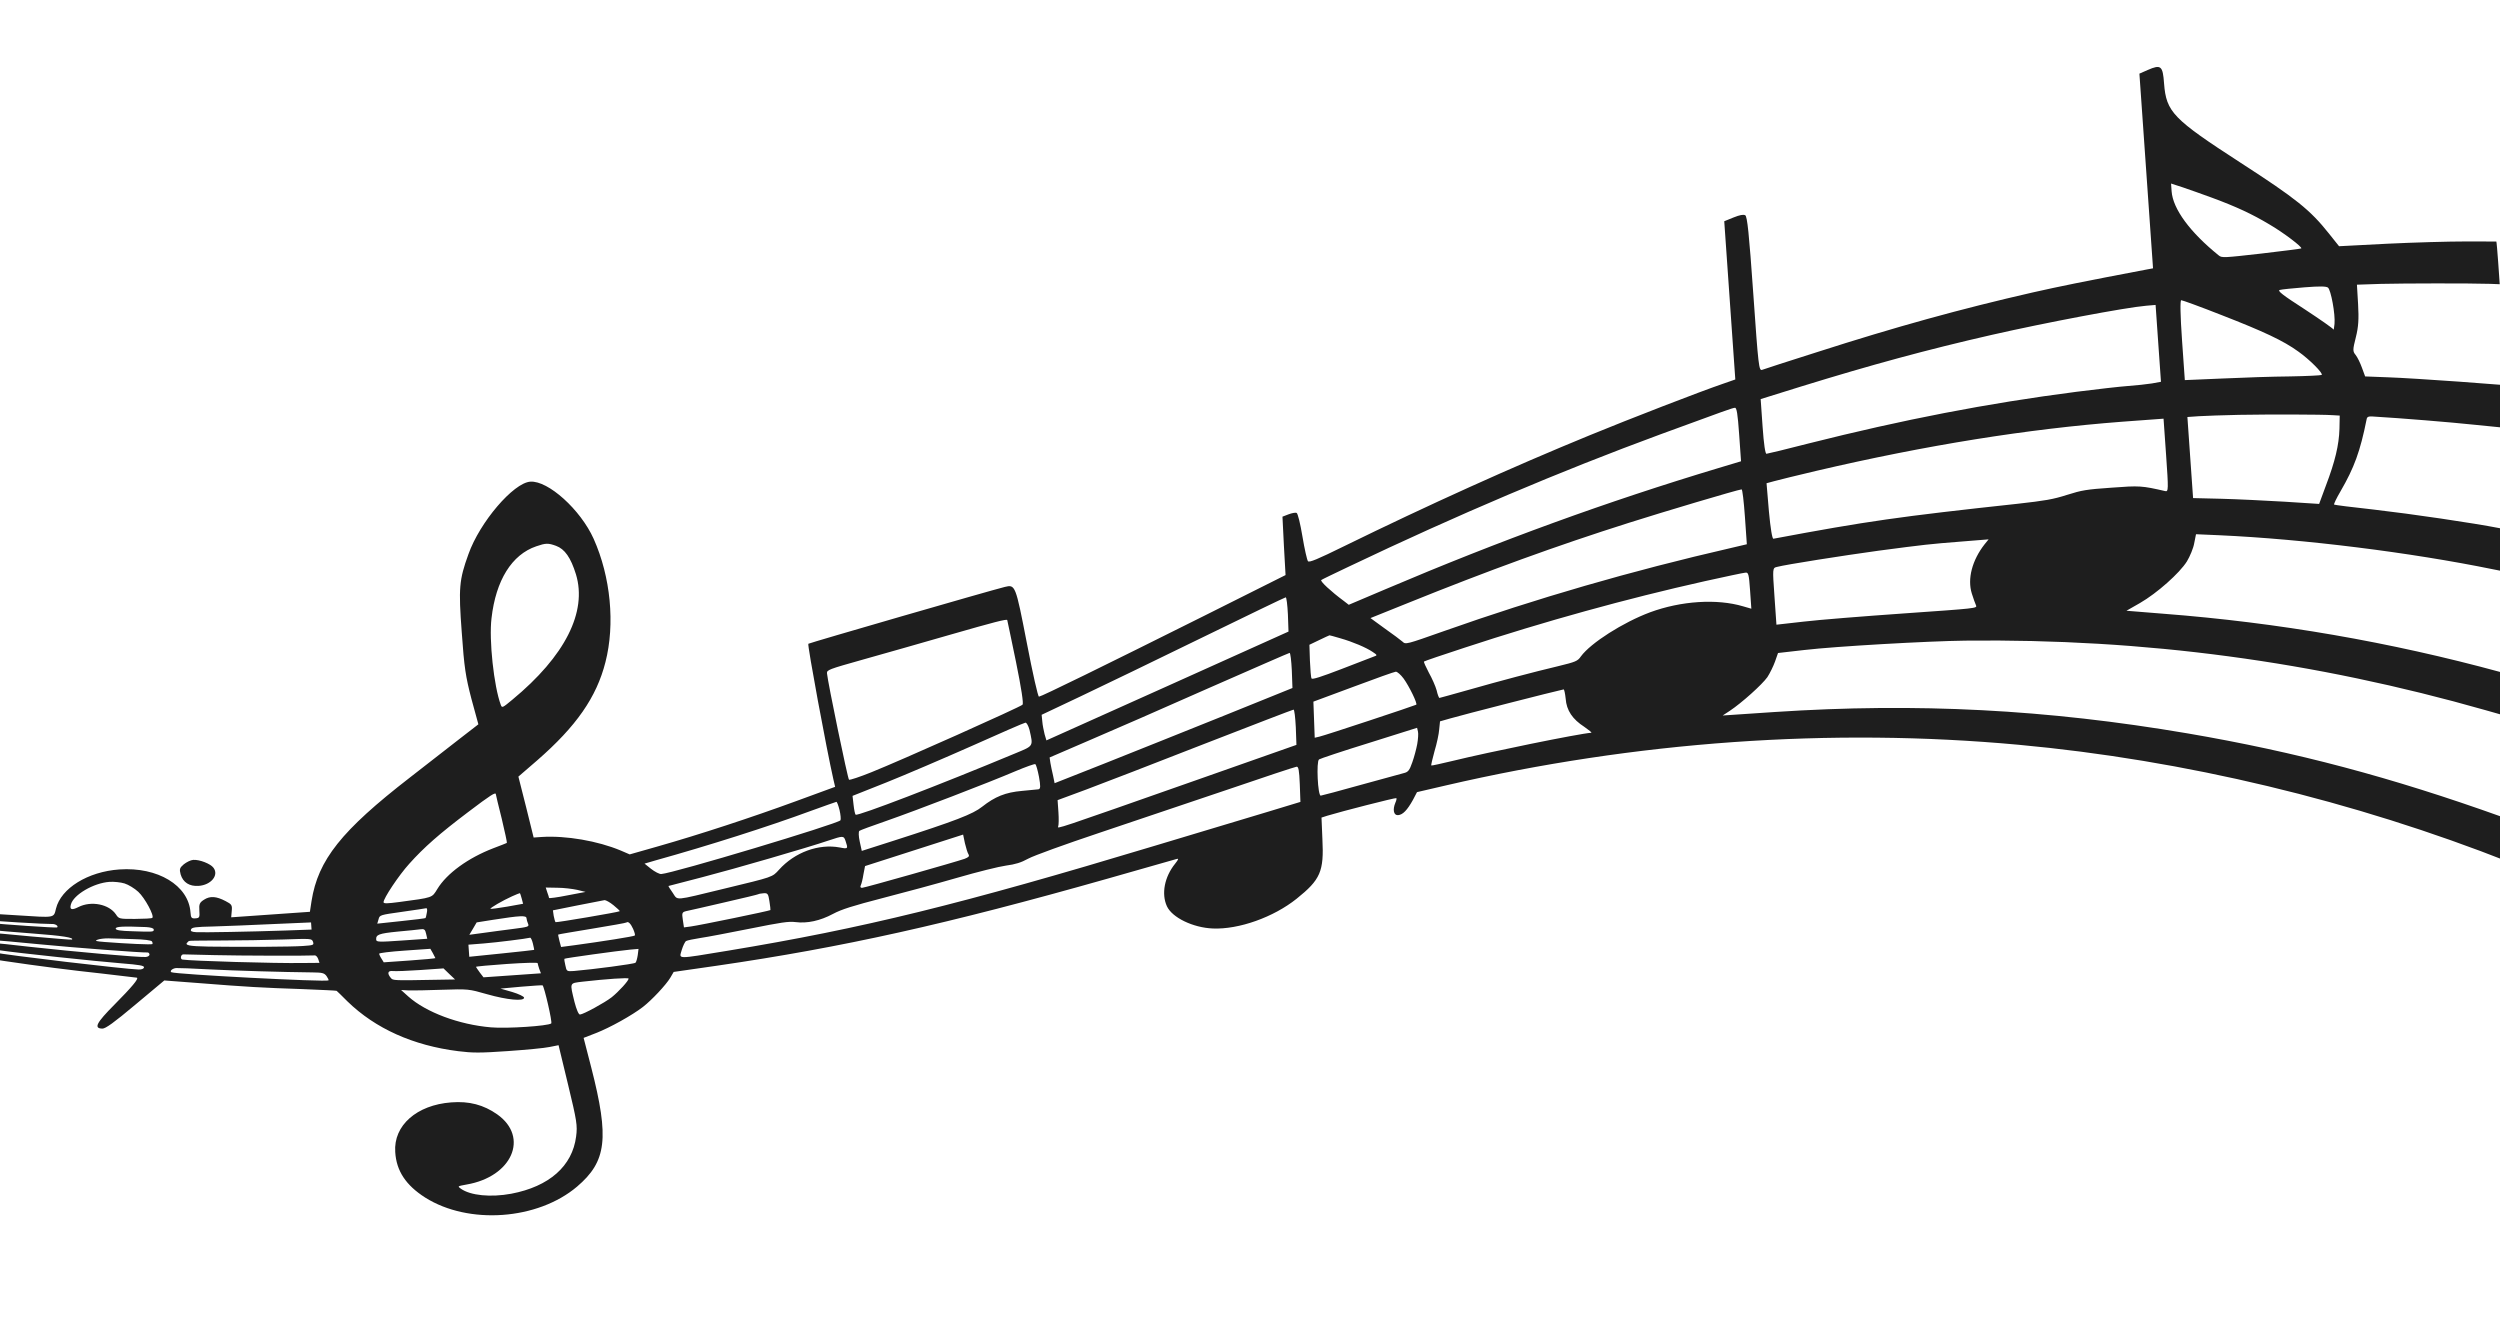 <svg width="3077" height="1651" viewBox="0 0 3077 1651" fill="none" xmlns="http://www.w3.org/2000/svg">
<g clip-path="url(#clip0_90_2)">
<path d="M2643.44 86.135L2633.18 90.64L2641.57 210.537L2649.95 330.255L2642.18 331.7C2562.59 346.828 2535.69 352.318 2502.04 359.903C2413.23 380.186 2332.91 402.399 2236.72 433.298C2201.61 444.413 2171.07 454.305 2168.92 455.177C2164.85 456.725 2164.24 451.537 2157.95 361.614C2152.75 287.306 2150.53 266.178 2147.99 264.913C2145.7 263.811 2141.56 264.461 2133.43 267.735L2122.2 272.309L2129 369.591L2135.82 467.052L2120.94 472.242C2092.84 481.783 2004.27 516.118 1956.72 535.678C1859.68 575.475 1757.92 621.554 1654.75 672.061C1621 688.671 1611.43 692.587 1609.83 690.715C1608.75 689.348 1605.58 675.681 1603.02 660.168C1600.47 644.835 1597.34 631.707 1595.83 631.272C1594.56 630.639 1589.95 631.503 1585.88 633.05L1578.46 635.915L1580.24 671.863L1582.26 707.795L1481.78 758.113C1358.72 819.571 1281.94 857.228 1278.76 857.451C1277.53 857.537 1271.13 829.306 1263.8 791.221C1249.95 719.864 1249.66 719.163 1236.61 722.421C1218.24 726.952 996.537 791.164 994.9 792.36C993.507 793.54 1017.24 921.923 1025.76 959.384L1027.87 968.435L979.21 986.269C925.032 1006.11 861.583 1026.97 809.513 1041.79L775.04 1051.6L763.886 1046.79C735.773 1035.05 696.694 1028.22 666.588 1030.15L656.801 1030.83L647.545 993.423L638.032 955.851L660.986 936.028C709.189 894.057 734.218 858.217 745.201 814.882C757.167 768.052 751.63 710.001 730.649 663.131C714.63 627.457 674.728 591.29 652.707 592.831C631.911 594.286 590.546 642.632 576.583 682.027C565.042 713.858 564.265 723.832 568.315 778.2C571.367 821.815 573.111 832.695 580.183 859.976L588.78 891.48L565.224 909.722C552.163 919.834 524.881 941.042 504.367 957.087C420.174 1022.32 391.475 1058.42 383.454 1108.94L381.435 1122.25L332.99 1125.64L284.546 1129.03L285.229 1121.22C285.963 1114.14 285.141 1112.93 277.744 1109.12C266.257 1103.07 258.597 1102.52 251.069 1107.38C245.655 1110.82 244.815 1112.87 245.367 1120.76C245.945 1129.02 245.518 1129.95 240.625 1130.3C235.732 1130.64 234.935 1129.79 234.458 1122.97C232.134 1089.77 194.14 1066.81 146.919 1070.12C108.017 1072.84 75.032 1093.36 68.91 1118.32C66.044 1130.07 67.976 1129.57 22.286 1126.63C4.004 1125.39 -12.282 1124.54 -13.75 1124.65C-14.973 1124.73 -16.071 1126.61 -15.908 1128.95C-15.644 1132.71 -13.404 1133.1 22.154 1135.3C42.65 1136.57 61.64 1137.41 63.842 1137.25C68.002 1136.96 72.375 1139.72 70.286 1141.49C69.357 1142.28 -0.06 1137.58 -10.989 1136C-14.464 1135.52 -15.38 1136.48 -15.154 1139.71C-14.79 1144.92 -17.532 1144.39 40.568 1148.98C76.899 1151.67 91.573 1154.07 88.543 1156.45C88.079 1156.84 65.575 1154.99 38.36 1152.56C11.377 1149.94 -11.628 1147.95 -12.607 1148.01C-13.83 1148.1 -14.426 1150.13 -14.263 1152.46C-14.037 1155.69 -12.236 1156.83 -7.048 1157.18C-3.353 1157.29 21.892 1159.67 49.12 1162.27C92.195 1166.47 175.245 1172.75 181.606 1172.3C182.829 1172.22 183.896 1173.4 183.996 1174.84C184.097 1176.28 181.983 1177.69 179.291 1177.87C170.973 1178.46 91.555 1171.39 37.539 1165.43C-13.516 1159.62 -13.76 1159.64 -13.471 1163.77C-13.245 1167 -10.955 1168.1 -0.027 1169.68C21.097 1172.89 119.68 1183.31 149.844 1185.71C171.356 1187.45 177.573 1188.46 177.234 1190.64C176.871 1192.47 174.474 1193.36 170.534 1193.28C153.784 1192.83 9.001 1175.72 -8.465 1172.07C-11.965 1171.24 -12.894 1172.02 -12.63 1175.79C-12.341 1179.92 -10.578 1180.52 4.573 1182.7C47.553 1189.08 86.751 1194.09 125.396 1198.24C148.697 1200.94 168.032 1203.19 168.534 1203.34C171.068 1204.42 162.217 1214.96 141.089 1236.28C118.349 1259.15 115.118 1265.69 125.959 1266.02C129.899 1266.1 140.2 1258.71 166.673 1236.47L202.211 1206.75L245.467 1210.04C303.322 1214.65 323.316 1215.77 372.357 1217.39C395.042 1218.33 414.032 1219.17 414.302 1219.51C414.816 1219.83 420.883 1225.72 427.76 1232.64C462.053 1265.95 508.51 1286.87 564.07 1293.8C581.435 1296.01 591.027 1296.06 625.036 1293.68C647.301 1292.13 670.262 1289.98 676.316 1288.65L687.47 1286.43L699.243 1335.21C709.98 1379.73 710.858 1385.26 709.096 1398.73C704.513 1435.12 676.038 1460.38 629.207 1469.25C603.962 1473.9 579.207 1471.48 567.311 1463.12C562.913 1460 562.913 1460 574.08 1457.95C630.209 1448.44 651.63 1399.68 612.049 1371.61C595.241 1359.8 577.455 1355.09 555.447 1356.81C512.888 1359.97 484.169 1385.25 486.455 1417.91C487.843 1441.26 499.644 1458.83 523.322 1473.95C576.825 1507.72 661.712 1501.6 710.223 1460.51C746.652 1429.47 750.075 1401.09 727.761 1314.09L718.31 1277.42L733.63 1271.48C750.625 1264.88 778.077 1249.61 791.37 1239.3C802.329 1230.78 819.719 1212.24 825 1203.4L829.172 1196.25L882.723 1188.54C1037.27 1166 1165.34 1137.56 1363.75 1081.29C1407.63 1068.84 1445.23 1058.09 1447.64 1057.38C1451.01 1056.25 1450.84 1057.34 1446.32 1063.07C1433.2 1079.32 1429.25 1100.15 1436.21 1115.36C1442.6 1129.34 1468.3 1141.79 1492.71 1142.79C1524.77 1144.15 1567.47 1128.9 1595.87 1106.17C1625.21 1082.66 1629.67 1072.6 1627.61 1032.71L1626.5 1006.27L1633.71 1003.96C1651.29 998.584 1717.47 981.688 1718.5 982.338C1719.26 982.645 1718.7 985.209 1717.42 988.004C1713.84 996.552 1715.32 1003.66 1720.7 1003.29C1726.58 1002.88 1732.07 997.08 1739.06 984.506L1744.05 974.959L1779.61 966.699C2013.08 912.486 2253.82 895.461 2484.45 916.659C2688.35 935.399 2897.16 985.54 3089.58 1061.54C3107.03 1068.43 3122.7 1074.55 3124.48 1075.33C3126.75 1076.25 3127.09 1070.46 3125.58 1048.92L3123.64 1021.28L3079.01 1005.28C2943.33 956.697 2826.33 925.564 2692.45 902.646C2519.02 873.117 2359.36 864.809 2184.62 876.314L2120.26 880.637L2129.19 874.782C2143.99 864.908 2168.74 842.615 2175.23 833.503C2178.34 828.776 2182.65 819.998 2184.7 814.263L2188.39 803.724L2220.83 800.011C2259.61 795.494 2372.01 789.072 2418.93 788.495C2639.79 786.027 2847.78 813.861 3059.26 874.095C3087.61 882.212 3111.44 889.022 3112.69 889.295C3113.69 889.585 3113.6 877.688 3112.57 862.97L3110.7 836.227L3077.61 827.179C2941.76 790.15 2803.88 766.249 2662.73 755.384L2617.23 751.713L2633.78 742.258C2654.81 730.145 2682.59 705.475 2691.66 690.953C2695.4 684.739 2699.62 674.704 2700.66 668.499L2702.84 657.524L2731.45 658.769C2836.03 663.536 2966.49 679.839 3069.01 700.803C3084.97 704.015 3098.68 706.663 3099.9 706.577C3100.88 706.509 3100.54 694.629 3099.29 680.287L3096.73 654.133L3076.78 650.118C3042.63 643.489 2969.59 632.727 2921.01 627.108C2895.49 624.385 2873.91 621.566 2872.89 621.096C2872.12 620.609 2875.77 613.139 2880.82 604.489C2897.5 575.726 2904.94 555.546 2912.77 516.399C2913.28 513.117 2914.7 512.297 2920.37 512.621C2957.66 514.882 3013.54 519.449 3046.73 522.898C3069.01 525.127 3087.59 527.074 3088.08 527.039C3088.81 526.988 3087.98 515.142 3086.71 500.441L3084.13 474.108L3026.04 469.695C2994.17 467.416 2955.14 464.916 2939.37 464.396L2911.02 463.314L2907.08 452.588C2904.94 446.605 2901.5 439.631 2899.34 436.896C2895.59 432.469 2895.69 430.478 2899.54 415.238C2902.82 402.383 2903.37 392.605 2902.33 374.28L2900.91 350.391L2930.34 349.414C2958.57 348.701 3040.19 348.582 3065.07 349.366L3076.66 349.817L3074.82 323.433C3073.81 309.074 3072.74 297.245 3072.49 297.262C3072 297.296 3055.28 297.204 3034.87 297.189C3014.71 297.157 2971.28 298.392 2938.44 299.968L2878.91 303.051L2866.51 287.506C2843.32 258.286 2825.88 244.356 2757.64 200.252C2674.45 146.371 2666.24 137.927 2663.53 102.765C2662 80.868 2659.66 79.047 2643.44 86.135ZM2722.79 243.452C2752.32 254.372 2771.89 263.464 2793.19 276.223C2810.62 286.366 2834.25 304.372 2832.39 305.766C2831.92 306.159 2809.74 308.973 2783.16 312.096C2737.3 317.288 2734.61 317.477 2730.96 314.486C2695.53 285.942 2674.33 257.124 2672.81 235.406L2672.15 225.893L2686.74 230.644C2694.55 233.344 2710.93 239.051 2722.79 243.452ZM2865.26 353.968C2868.9 356.779 2874.44 386.693 2873.31 398.676C2872.91 403.574 2872.15 406.694 2872.07 405.617C2871.74 404.377 2855.72 393.234 2836.64 380.68C2809.35 363.11 2802.59 357.812 2805.96 356.854C2808.37 356.144 2822.05 354.827 2836.23 353.654C2855.54 352.122 2862.93 352.327 2865.26 353.968ZM2734.37 387.836C2786.19 408.019 2810.33 419.315 2828.72 432.638C2842.43 442.321 2859.62 459.516 2857.54 461.465C2856.6 462.072 2839.2 462.928 2818.57 463.289C2797.93 463.471 2760.4 464.654 2735.16 465.879L2689.08 467.841L2685.65 418.841C2683.49 387.97 2683.19 369.593 2684.65 369.491C2685.88 369.405 2708.33 377.574 2734.37 387.836ZM2656.41 422.69L2659.72 469.895L2648.55 471.939C2642.23 472.923 2629.05 474.386 2619.26 475.071C2609.48 475.755 2580.94 479.015 2555.59 482.231C2445.7 496.414 2342.61 516.433 2225.67 545.898C2198.86 552.824 2175.65 558.416 2174.18 558.519C2172.72 558.622 2170.93 547.203 2169.38 524.947L2167.02 491.203L2217.07 475.617C2302.5 449.257 2371.74 430.344 2451.61 412.13C2516.71 397.295 2615.95 378.447 2641.61 376.29L2653.1 375.306L2656.41 422.69ZM2140.54 534.539L2142.87 567.744L2114.69 576.209C1978.64 617.112 1847.01 664.921 1705.9 724.936L1660.05 744.377L1654.07 739.745C1638 727.883 1624.58 715.295 1626.2 713.918C1627.13 713.132 1642.12 705.951 1659.01 697.915C1795.11 633.02 1920.24 580.075 2043.44 534.661C2124.22 505.02 2131.65 502.335 2135.31 501.899C2137.5 501.565 2138.77 509.232 2140.54 534.539ZM2666.05 560.357C2669 602.536 2668.95 605.425 2664.95 604.443C2635.97 597.813 2633.49 597.625 2598.76 600.236C2567.94 602.393 2562.35 603.325 2544.07 609.113C2526.75 614.654 2517.27 616.219 2483.36 620.034C2337.2 635.853 2297.76 641.498 2182.73 663.074C2181.27 663.356 2179.17 650.878 2177.16 629.194L2174.26 594.767L2183.19 592.339C2188.25 590.902 2211.94 585.096 2235.89 579.453C2371.36 547.789 2495.85 527.896 2612.26 519.029L2662.89 515.306L2666.05 560.357ZM2755.99 510.595C2793.32 509.967 2857 510.02 2871.33 511.002L2879.73 511.497L2879.4 527.933C2878.81 547.634 2874.08 567.805 2862.66 597.824L2854.39 620.226L2811.41 617.462C2787.71 616.054 2752.68 614.357 2733.72 613.88L2699.24 613.046L2695.74 563.149L2692.25 513.251L2706.44 512.258C2714.03 511.728 2736.36 511.067 2755.99 510.595ZM684.294 671.785C695.141 675.716 702.526 686.382 708.876 706.86C722.932 753.132 695.513 807.537 630.667 861.134C618.353 871.374 617.876 871.588 616.364 867.545C607.88 844.691 601.672 787.589 604.964 760.845C610.3 714.118 629.978 682.62 659.996 672.403C671.759 668.334 674.707 668.308 684.294 671.785ZM2147.64 635.949L2150.01 669.872L2131.39 674.242C2007.25 702.768 1891.11 736.506 1777.86 776.536C1730.11 793.404 1730.11 793.404 1726.17 789.712C1724.07 787.875 1714.21 780.448 1704.38 773.56L1686.77 760.724L1732.92 742.164C1832.39 702.017 1916.07 671.632 2004.35 643.631C2046.43 630.225 2138.2 602.882 2143.57 602.326C2144.53 602.078 2146.33 617.283 2147.64 635.949ZM2442.6 669.962C2427.26 689.613 2421.24 712.58 2426.93 730.579C2428.83 736.758 2431.26 743.262 2432.13 745.185C2433.6 748.69 2432.38 748.775 2343.56 754.99C2294.14 758.448 2238.4 762.889 2220.11 765.071L2186.44 768.869L2184 733.869C2181.57 699.228 2181.56 699.049 2187.12 697.758C2197.98 694.833 2269 683.732 2311.61 677.864C2369.84 670.183 2374.23 669.695 2413.6 666.58L2447.58 663.842L2442.6 669.962ZM1585.15 756.111L1585.89 777.342L1436.92 844.4L1287.93 911.279L1285.68 903.681C1284.65 899.425 1283.16 892.314 1282.85 887.827L1282.04 879.767L1330.35 856.907C1356.77 844.417 1423.83 811.949 1479.46 784.789C1535.1 757.629 1581.48 735.265 1582.45 735.197C1583.43 735.128 1584.59 744.607 1585.15 756.111ZM1239.71 763.147C1239.98 763.489 1244.53 786.437 1250.42 814.343C1257.17 847.598 1259.92 865.803 1258.55 867.342C1255.8 870.24 1108.47 936.102 1072.35 950.533C1058.24 956.209 1045.99 960.313 1044.96 959.664C1043.43 958.869 1018.88 839.922 1017.86 828.811C1017.56 824.504 1019.48 823.828 1062.88 811.593C1087.71 804.624 1135.68 790.987 1169.42 781.231C1224.13 765.499 1238.63 761.779 1239.71 763.147ZM2153.99 726.77L2155.56 749.206L2145.53 746.301C2113.14 736.663 2069.08 739.565 2030.97 753.595C1997.67 766.025 1957.89 791.355 1945.77 807.894C1941.75 813.767 1939.36 814.656 1917.6 819.966C1887.61 827.114 1847.54 837.674 1805.59 849.627C1787.51 854.68 1772.32 858.99 1771.58 859.041C1771.1 859.075 1769.33 854.87 1768.23 849.716C1766.9 844.759 1762.51 834.785 1758.58 827.845C1754.89 820.709 1752 814.598 1752.71 814.188C1753.41 813.598 1775.73 805.903 1802.66 797.166C1901.44 764.642 2002.02 736.862 2098.12 715.348C2123.3 709.798 2145.83 704.976 2148.28 704.804C2151.94 704.368 2152.58 706.488 2153.99 726.77ZM1649.41 785.523C1665.21 790.009 1681.44 796.99 1689.44 802.382C1695.36 806.296 1695.39 806.655 1691.06 808.04C1688.66 808.93 1670.47 815.974 1651.08 823.463C1626.42 832.945 1615.12 836.621 1614.27 835.057C1613.45 833.852 1612.77 824.16 1612.25 813.194L1611.62 793.579L1623.51 787.876C1630.17 784.705 1635.88 781.961 1636.37 781.926C1636.62 781.909 1642.63 783.473 1649.41 785.523ZM1589.97 825.034L1590.75 846.803L1507.07 880.615C1461.16 899.159 1395.14 925.422 1360.7 939.195L1298.01 963.962L1296.14 954.715C1294.81 949.757 1293.57 942.629 1292.82 938.894L1291.86 932.288L1340.79 911.188C1367.77 899.741 1433.85 870.768 1487.5 846.993C1541.42 823.381 1586.26 803.65 1587.24 803.581C1588.2 803.333 1589.38 813.171 1589.97 825.034ZM1727.63 835.242C1734.44 844.686 1744.77 865.787 1743.15 867.343C1741.75 868.343 1630.98 905.133 1623.71 906.723L1618.15 908.014L1617.34 885.886L1616.52 863.578L1665.64 845.351C1692.71 835.16 1716.22 826.841 1717.94 826.721C1719.65 826.602 1724.1 830.439 1727.63 835.242ZM1267.11 898.307C1271.74 918.726 1272.41 917.777 1250.42 926.89C1155.35 966.55 1056.21 1004.51 1053.14 1002.74C1052.37 1002.25 1051.24 996.74 1050.57 990.655L1049.3 979.561L1091.17 962.924C1114.13 953.742 1161.39 933.481 1196.21 918.058C1231.01 902.456 1260.6 889.564 1262.07 889.461C1263.52 889.179 1265.78 893.35 1267.11 898.307ZM1927.03 859.888C1928.05 874.426 1935.45 885.272 1950.12 894.706C1955.8 898.637 1959.71 901.791 1958.49 901.876C1943.57 902.921 1832.06 925.693 1787.83 936.544C1774.04 939.853 1762.18 942.487 1761.67 942.162C1761.15 941.837 1763.06 933.948 1765.6 924.572C1768.4 915.358 1770.99 903.272 1771.35 897.836L1772.37 887.844L1784.91 884.262C1798.39 880.252 1914.82 850.462 1924.52 848.521C1925.25 848.469 1926.33 853.444 1927.03 859.888ZM1594.87 895.034L1595.65 916.803L1469.68 961.15C1297.38 1021.72 1300.99 1020.57 1302.46 1017.04C1303.08 1015.37 1303.28 1007.6 1302.71 999.526L1301.68 984.808L1337.15 971.685C1356.56 964.375 1421.44 939.454 1481.27 915.969C1541.1 892.663 1591.15 873.47 1592.12 873.401C1593.1 873.333 1594.27 882.991 1594.87 895.034ZM1744.33 915.779C1743.26 921.625 1740.54 931.916 1738.28 938.207C1734.8 948.19 1733.22 950.285 1727.66 951.576C1724.04 952.551 1700.15 959.092 1674.58 966.111C1648.78 973.328 1626.82 979.193 1625.59 979.279C1621.92 979.536 1619.94 937.108 1623.46 934.698C1624.86 933.697 1652.73 924.353 1685.22 914.324L1744.16 895.77L1745.22 900.386C1745.88 902.864 1745.38 909.753 1744.33 915.779ZM610.298 977.632C610.336 978.171 613.505 991.837 617.571 1007.79C621.405 1023.93 624.304 1037.25 623.828 1037.47C623.595 1037.67 615.942 1040.73 607.078 1044.05C576.194 1055.95 549.984 1074.92 538.297 1094.14C531.454 1105.26 533.373 1104.58 491.234 1110.23C476.861 1112.14 472.2 1112.29 472.075 1110.49C471.761 1106.01 490.893 1077.25 503.678 1063.19C521.92 1042.8 541.147 1025.94 576.177 999.499C604.194 978.24 610.084 974.581 610.298 977.632ZM1278.78 956.11C1280.82 967.691 1280.8 970.939 1278.13 971.486C1276.42 971.606 1267.39 972.598 1257.86 973.445C1237.58 975.225 1224.67 980.457 1208.82 992.929C1197.41 1002.02 1176.59 1010.15 1098.92 1035.07L1060.68 1047.3L1058.15 1035.76C1056.72 1029.36 1056.55 1023.42 1057.73 1022.62C1058.65 1021.83 1073.75 1016.27 1090.8 1010.39C1127.04 997.749 1217.31 963.116 1250.01 949.104C1262.43 943.906 1273.46 939.888 1274.25 940.554C1275.26 941.024 1277.23 948.101 1278.78 956.11ZM1599.78 965.213L1600.56 986.982L1559.64 999.405C1537.23 1006.02 1474.87 1024.82 1421.17 1041.02C1182.07 1113.12 1062.43 1142.59 895.94 1170.12C830.796 1180.81 835.959 1180.81 839.082 1169.22C840.688 1164.06 843.04 1159.03 844.458 1158.21C845.876 1157.39 853.875 1155.74 862.143 1154.44C870.179 1153.34 897.833 1147.98 923.052 1142.97C961.603 1135.22 970.605 1133.87 979.037 1134.9C993.429 1136.78 1009.41 1133.32 1025.29 1124.81C1035.72 1119.21 1049.91 1114.79 1086.14 1105.4C1112.22 1098.71 1153.48 1087.52 1178.06 1080.39C1202.64 1073.26 1229.71 1066.5 1238.23 1065.36C1249.68 1063.84 1256.66 1061.73 1265.66 1056.77C1272.53 1053.04 1310.9 1039.18 1352.46 1025.26C1393.3 1011.59 1464.16 987.689 1509.79 972.231C1555.41 956.594 1594.1 943.786 1595.81 943.666C1598.25 943.316 1599.09 948.307 1599.78 965.213ZM1033.32 997.093C1034.71 1002.95 1035.1 1008.51 1034.44 1009.64C1031.06 1014.02 829.271 1074.68 813.857 1075.76C811.655 1075.91 806.046 1073.06 801.365 1069.42L793.291 1062.95L807.024 1058.92C872.619 1040.62 945.974 1017.27 997.742 998.139C1014.29 992.112 1028.44 987.153 1029.41 986.905C1030.13 986.674 1031.94 991.417 1033.32 997.093ZM153.288 1087.35C158.062 1088.82 165.766 1093.51 170.24 1097.7C178.389 1105.25 190.261 1127.33 187.475 1129.69C186.791 1130.45 177.237 1130.94 166.177 1131C146.76 1131.09 146.258 1130.95 142.675 1125.42C134.174 1112.85 112.229 1108.44 96.558 1116.39C88.246 1120.58 85.479 1119.69 87.241 1113.25C90.34 1101.31 115.138 1086.77 134.712 1085.4C140.094 1085.02 148.513 1085.88 153.288 1087.35ZM1040.63 1034.82C1044.04 1044.86 1043.81 1045.06 1033.59 1043.07C1007.68 1038.21 978.185 1048.93 958.795 1070.49C950.345 1079.73 952.264 1079.06 891.336 1093.78C828.476 1109 834.593 1108.58 828.017 1098.93C824.755 1094.47 822.521 1090.66 822.753 1090.47C823.23 1090.25 842.063 1085.33 864.528 1079.61C904.616 1069.23 993.774 1043.33 1019.95 1034.46C1037.73 1028.53 1038.47 1028.48 1040.63 1034.82ZM1192.02 1051.46C1193.42 1053.89 1192.27 1055.05 1187.25 1057.03C1176.45 1060.85 1065.07 1092.45 1061.16 1092.72C1059.2 1092.86 1058.39 1091.83 1059.46 1089.59C1060.33 1087.91 1061.87 1081.85 1062.7 1076.2L1064.69 1065.96L1125.05 1046.59L1185.41 1027.21L1187.63 1037.88C1189.02 1043.73 1190.93 1049.91 1192.02 1051.46ZM710.482 1095.25L720.739 1097.78L698.174 1102.07C686.053 1104.54 675.815 1105.8 675.777 1105.26C675.727 1104.54 674.767 1101.36 673.562 1098.2L671.68 1092.38L685.958 1092.64C693.825 1092.63 704.741 1094.03 710.482 1095.25ZM642.145 1105.99L643.82 1112.36L624.153 1115.9C613.463 1117.73 604.203 1118.92 603.688 1118.6C602.402 1117.79 619.183 1108.14 630.149 1103.22C635.394 1100.87 639.697 1099.13 639.955 1099.29C640.212 1099.45 641.159 1102.45 642.145 1105.99ZM179.91 1141.04C185.343 1141.38 189.101 1142.38 189.214 1143.99C189.427 1147.04 188.693 1147.1 163.06 1146.18C148.034 1145.79 142.564 1144.91 142.426 1142.94C142.25 1140.43 150.568 1139.84 179.91 1141.04ZM525.344 1123.36C524.836 1126.64 524.071 1129.76 523.594 1129.98C523.375 1130.35 509.724 1132.03 493.613 1133.7L464.328 1136.83L465.922 1131.49C467.27 1126.16 467.515 1126.14 495.269 1122.22C510.607 1120.06 523.744 1118.06 524.71 1117.81C525.689 1117.74 526.109 1120.24 525.344 1123.36ZM335.777 1137.35L382.841 1135.31L383.155 1139.8L383.456 1144.11L351.085 1145.29C306.197 1146.81 251.435 1147.76 241.818 1147.35C235.896 1147.04 234.108 1146.08 235.18 1143.84C236.24 1141.42 240.13 1140.79 262.47 1140.31C276.699 1139.86 309.804 1138.62 335.777 1137.35ZM755.076 1114.14C759.769 1117.96 763.188 1121.15 762.724 1121.54C761.086 1122.74 685.033 1135.63 683.759 1135C683.232 1134.5 682.259 1131.14 681.494 1127.22L680.527 1120.44L710.834 1114.35C727.566 1111.01 742.365 1108.17 744.065 1107.88C745.533 1107.77 750.64 1110.48 755.076 1114.14ZM163.982 1155.86C177.772 1156.16 186.216 1157.37 187.05 1158.75C187.885 1160.14 187.985 1161.57 187.521 1161.97C186.605 1162.93 155.526 1161.5 128.825 1159.4C117.947 1158.54 116.197 1158.12 120.023 1156.59C122.652 1155.5 128.756 1154.9 133.43 1154.93C138.116 1155.14 151.906 1155.44 163.982 1155.86ZM946.996 1109.19C947.888 1114.9 948.484 1119.91 948.252 1120.1C947.581 1121.05 861.295 1138.81 850.335 1140.3L841.81 1141.44L840.422 1132.16C839.086 1123.59 839.512 1122.66 844.587 1121.4C847.743 1120.82 868.791 1115.92 891.293 1110.74C914.041 1105.54 932.899 1100.98 933.363 1100.58C933.828 1100.19 936.739 1099.62 939.919 1099.4C944.813 1099.06 945.622 1100.09 946.996 1109.19ZM648.012 1130.11C648.137 1131.9 649.098 1135.08 649.97 1137C651.444 1140.51 650.491 1140.94 631.237 1143.37C620.033 1144.87 603.458 1146.93 594.456 1148.28L577.649 1150.54L582.272 1142.82L586.663 1135.3L606.845 1132.09C640.408 1126.85 647.761 1126.52 648.012 1130.11ZM273.757 1157.56C294.655 1157.54 328.055 1157 347.924 1156.34C382.999 1155.14 383.733 1155.09 385.245 1159.13C386.513 1163.19 386.036 1163.41 372.824 1164.33C358.144 1165.36 299.649 1165.67 256.581 1165.07C231.963 1164.63 226.223 1163.41 231.342 1159.26C233.186 1157.51 228.782 1157.82 273.757 1157.56ZM524.449 1149.21L525.867 1155.43L494.55 1157.62C466.413 1159.59 463.207 1159.45 463.006 1156.58C462.566 1150.3 466.161 1148.96 489.354 1146.62C502.064 1145.55 514.994 1144.1 517.673 1143.74C522.052 1143.07 523.351 1144.06 524.449 1149.21ZM779.243 1143.29C781 1147.32 781.985 1150.85 781.289 1151.44C780.141 1152.61 740.499 1158.81 707.864 1163.26L690.568 1165.55L688.572 1158.11C687.537 1153.86 686.809 1150.48 687.041 1150.28C687.261 1149.91 706.219 1146.78 728.823 1143.03C751.426 1139.28 770.617 1135.96 771.068 1135.39C773.157 1133.62 776.332 1136.82 779.243 1143.29ZM263.953 1175.56C294.493 1176.31 378.596 1176.55 387.649 1175.92C388.872 1175.84 390.736 1177.87 391.646 1180.33L393.208 1185.09L372.568 1185.27C338.923 1185.82 235.446 1182.78 224.505 1181.02C221.519 1180.51 222.353 1174.86 225.534 1174.64C226.268 1174.59 243.752 1174.99 263.953 1175.56ZM655.837 1161.12C656.872 1165.38 657.613 1168.94 657.381 1169.13C657.149 1169.33 639.094 1171.31 617.124 1173.57L577.575 1177.6L577.048 1170.06L576.533 1162.7L595.604 1161.19C611.74 1159.88 647.568 1155.39 652.399 1154.15C653.365 1153.9 654.814 1157.05 655.837 1161.12ZM532.763 1173.16C534.457 1176.29 535.881 1179.08 535.894 1179.26C535.919 1179.62 521.509 1180.98 504.137 1182.2L472.33 1184.43L469.557 1179.93C467.913 1177.52 466.734 1174.72 466.671 1173.82C466.608 1172.92 480.259 1171.24 498.12 1170L529.682 1167.79L532.763 1173.16ZM257.806 1193.12C290.868 1194.78 347.042 1196.44 384.934 1196.85C396.741 1196.93 399.25 1197.66 401.973 1201.43C403.617 1203.84 404.759 1206.11 404.307 1206.68C401.509 1208.86 214.958 1199.19 210.842 1196.59C208.527 1195.13 212.473 1191.79 216.877 1191.48C219.079 1191.32 237.567 1192.01 257.806 1193.12ZM784.942 1175.54C784.265 1179.91 783.085 1184.15 782.157 1184.93C780.545 1186.49 729.867 1193.1 706.404 1195.1C697.596 1195.72 697.339 1195.56 695.833 1188.09C694.81 1184.01 694.314 1180.44 694.778 1180.04C695.217 1179.29 760.964 1170.18 775.619 1168.8L785.882 1167.9L784.942 1175.54ZM517.494 1193.89L545.876 1191.9L552.997 1198.8L560.105 1205.52L539.722 1205.86C483.737 1206.89 483.737 1206.89 481.052 1203.66C476.233 1198.04 477.205 1194.36 483.655 1195.18C486.628 1195.51 501.836 1194.99 517.494 1193.89ZM661.717 1185.42C661.78 1186.32 662.74 1189.5 663.687 1192.5L665.789 1197.94L630.312 1200.43L595.08 1202.89L590.481 1196.9C588.028 1193.46 585.845 1190.37 585.82 1190.01C585.782 1189.47 602.884 1187.92 623.68 1186.46C644.477 1185.01 661.654 1184.53 661.717 1185.42ZM543.537 1218.22C576.656 1217.17 576.656 1217.17 599.486 1223.69C623.821 1230.64 645.359 1232.74 645.019 1227.89C644.919 1226.46 638.306 1223.31 630.521 1220.97L615.966 1216.76L641.374 1214.44C655.307 1213.29 667.051 1212.46 667.81 1212.77C669.881 1214.25 680.091 1258.27 678.466 1259.64C674.507 1262.81 623.604 1266.19 604.306 1264.47C564.732 1261.11 524.33 1245.9 502.565 1226.5L493.644 1218.47L502.038 1218.96C506.724 1219.17 525.394 1218.95 543.537 1218.22ZM773.689 1204.46C773.865 1206.98 761.532 1220.46 752.919 1227.38C744.293 1234.12 718.246 1248.38 713.842 1248.69C712.129 1248.81 709.462 1242.32 707.109 1233.29C701.217 1208.81 700.583 1210.3 716.913 1208.25C746.186 1204.94 773.588 1203.03 773.689 1204.46Z" fill="#1E1E1E"/>
<path d="M226.141 1063.85C221.034 1068.18 220.658 1069.83 222.334 1076.2C225.239 1086.1 233.213 1091.13 244.468 1090.35C259.637 1089.28 269.624 1077.4 262.829 1068.14C259.284 1063.16 245.632 1057.8 237.803 1058.35C234.622 1058.57 229.635 1061.08 226.141 1063.85Z" fill="#1E1E1E"/>
</g>
<defs>
<clipPath id="clip0_90_2">
<rect width="3139.41" height="1455.6" fill="white" transform="translate(-81 198.666) rotate(-4.002)"/>
</clipPath>
</defs>
</svg>
